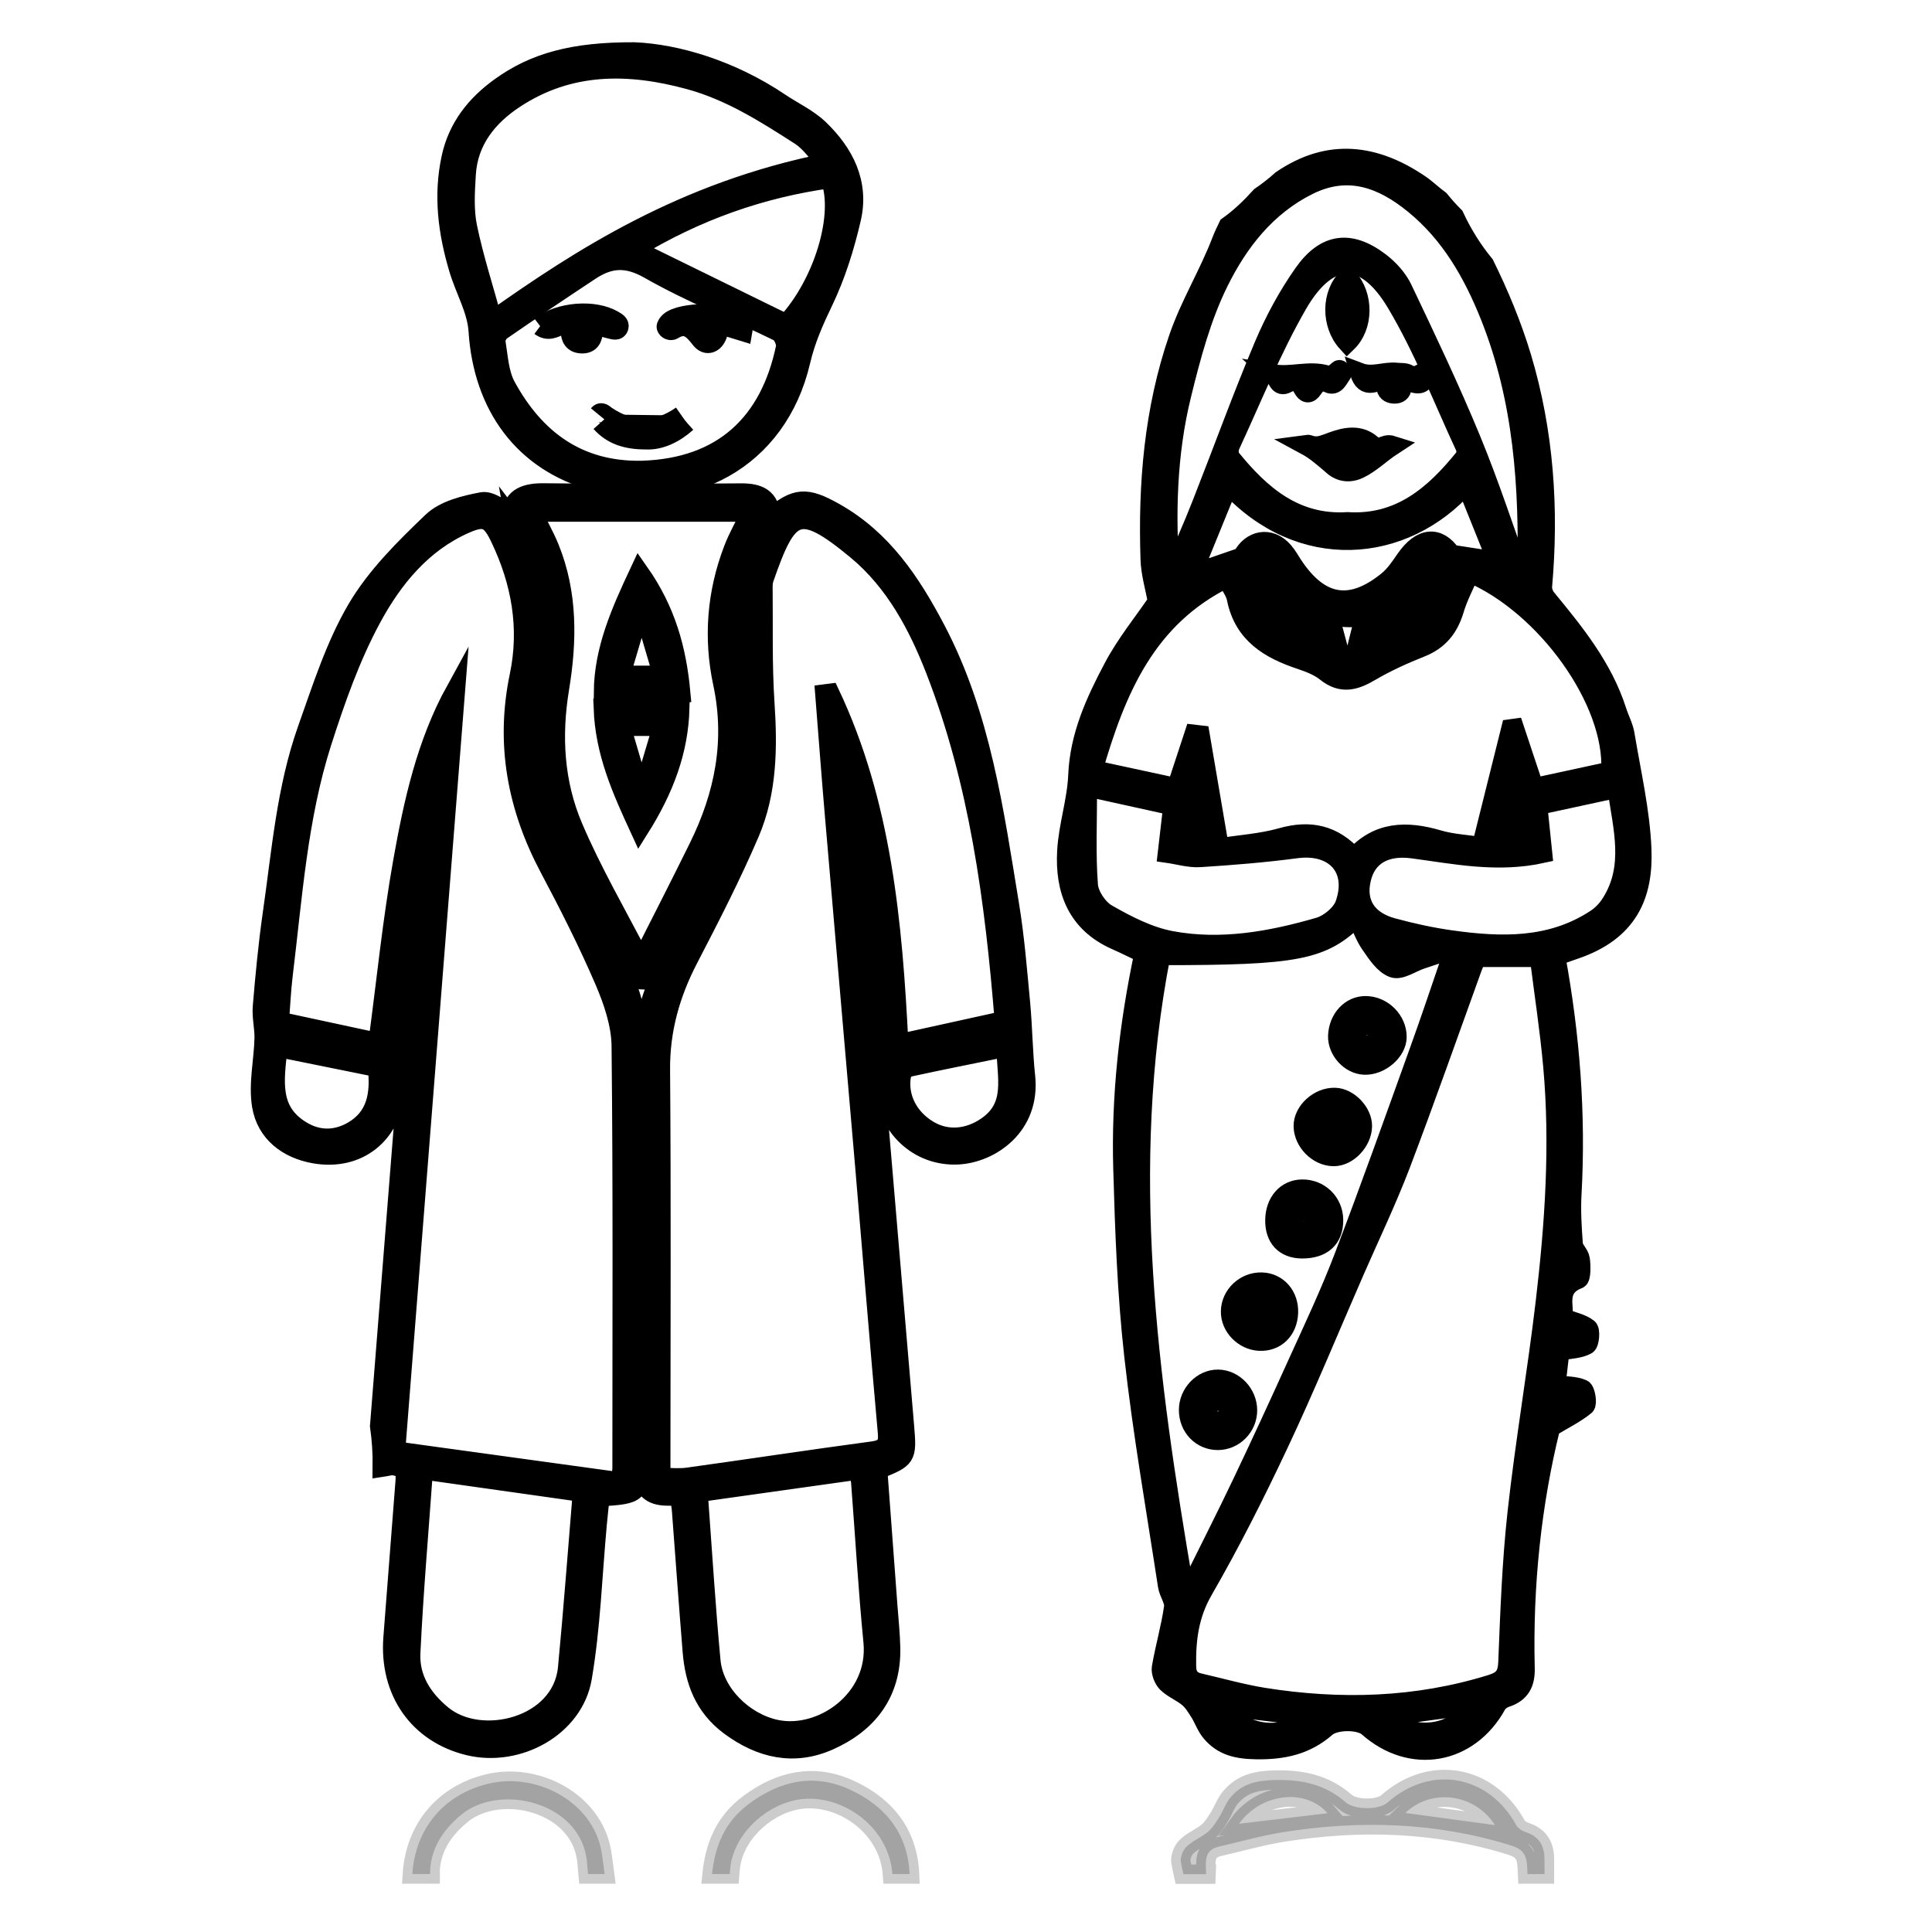 <?xml version="1.0" encoding="utf-8"?>
<!-- Generator: Adobe Illustrator 16.0.0, SVG Export Plug-In . SVG Version: 6.00 Build 0)  -->
<!DOCTYPE svg PUBLIC "-//W3C//DTD SVG 1.1//EN" "http://www.w3.org/Graphics/SVG/1.1/DTD/svg11.dtd">
<svg version="1.1" id="Layer_1" xmlns="http://www.w3.org/2000/svg" xmlns:xlink="http://www.w3.org/1999/xlink" x="0px" y="0px"
	 width="100px" height="100px" viewBox="0 0 100 100" enable-background="new 0 0 100 100" xml:space="preserve">
<g>
	<path stroke="#000000" stroke-miterlimit="10" d="M52.822,51.934c-0.16-1.693-0.295-3.399-0.57-5.081
		c-0.802-4.88-1.468-9.802-3.817-14.273c-1.278-2.427-2.755-4.66-5.23-6.054c-1.481-0.836-2.025-0.813-3.305,0.294
		c-0.021-1.062-0.645-1.31-1.56-1.302c-3.38,0.027-6.761,0.038-10.142-0.005c-0.961-0.015-1.628,0.202-1.735,1.096
		c-0.525-0.238-1.07-0.715-1.509-0.634c-0.903,0.168-1.95,0.427-2.579,1.024c-1.436,1.372-2.907,2.827-3.902,4.52
		c-1.123,1.911-1.81,4.097-2.562,6.207c-1.1,3.087-1.347,6.356-1.813,9.572c-0.23,1.595-0.379,3.205-0.516,4.812
		c-0.045,0.543,0.106,1.104,0.089,1.648c-0.03,1.164-0.313,2.36-0.126,3.479c0.236,1.396,1.336,2.234,2.719,2.48
		c2.268,0.404,4.021-1.009,4.208-3.313c0.09-1.125,0.094-2.258,0.213-3.381c0.311-2.931,0.663-5.853,1-8.774
		c0.104,0.011,0.208,0.021,0.311,0.033c-0.785,9.866-1.569,19.733-2.346,29.528c0.1,0.703,0.147,1.414,0.137,2.127
		c0.119-0.019,0.231-0.028,0.372-0.063c0.247-0.063,0.55,0.091,0.814,0.144c0,0.285,0.011,0.469-0.003,0.647
		c-0.208,2.703-0.42,5.403-0.628,8.104c-0.213,2.778,1.314,4.957,3.915,5.59c2.548,0.619,5.437-0.961,5.875-3.506
		c0.451-2.629,0.533-5.321,0.78-7.986c0.043-0.475,0.098-0.946,0.144-1.395c2.044-0.135,2.056-0.146,2.057-2.099
		c0.001-5.635,0.021-11.271-0.004-16.901c-0.014-2.738,0.348-5.527-1.001-8.27c1.245,0.798,1.554,0.693,2.091-0.479
		c0.235-0.516,0.504-1.017,0.76-1.521c0.044,0.494-0.067,0.925-0.269,1.306c-0.811,1.523-1.401,3.127-1.405,4.859
		c-0.032,7.276-0.021,14.558-0.015,21.838c0,0.827,0.41,1.212,1.231,1.229c0.207,0.004,0.419,0.002,0.674,0.002
		c0.038,0.279,0.083,0.516,0.102,0.75c0.185,2.43,0.358,4.857,0.555,7.287c0.124,1.536,0.612,2.86,1.937,3.85
		c1.608,1.195,3.335,1.572,5.138,0.771c2.005-0.89,3.232-2.449,3.193-4.771c-0.013-0.729-0.092-1.46-0.147-2.188
		c-0.175-2.36-0.352-4.725-0.525-7.063c1.493-0.605,1.526-0.607,1.389-2.232c-0.76-9.043-1.539-18.083-2.309-27.122
		c-0.098-1.168-0.188-2.337-0.284-3.505c0.305,0.668,0.469,1.346,0.573,2.033c0.546,3.607,0.771,7.239,0.954,10.882
		c0.106,2.17,1.776,3.748,3.83,3.646c1.675-0.084,3.771-1.474,3.501-4.053C52.948,54.466,52.939,53.193,52.822,51.934z
		 M28.172,31.124c0.045,1.661,0.015,3.346-0.218,4.988c-0.295,2.073,0.04,4.049,0.478,6.039c0.029,0.136,0.042,0.279,0.063,0.418
		c-0.999-2.129-1.292-4.361-0.838-6.645c0.569-2.856,0.438-5.609-0.883-8.25c-0.049-0.097-0.042-0.223-0.104-0.575
		C27.685,28.425,28.133,29.74,28.172,31.124z M18.277,58.527c-0.851,0.5-1.786,0.535-2.673-0.006c-1.658-1-1.417-2.559-1.216-4.311
		c1.802,0.364,3.483,0.705,5.149,1.042C19.694,56.654,19.473,57.823,18.277,58.527z M29.379,86.337
		c-0.294,3.052-4.475,4.082-6.488,2.433c-1.032-0.847-1.693-1.903-1.631-3.213c0.151-3.152,0.424-6.299,0.651-9.478
		c2.772,0.394,5.456,0.771,8.234,1.164C29.892,80.286,29.668,83.314,29.379,86.337z M32.154,54.143
		c0.079,7.277,0.042,14.562,0.042,21.838c0,0.146-0.029,0.291-0.074,0.727c-3.929-0.541-7.746-1.064-11.648-1.604
		c1.043-13.252,2.071-26.309,3.099-39.361c-1.514,2.755-2.178,5.781-2.719,8.813c-0.55,3.079-0.859,6.199-1.288,9.408
		c-1.622-0.352-3.299-0.708-5.107-1.1c0.064-0.814,0.099-1.625,0.197-2.426c0.494-4.042,0.762-8.134,2.013-12.038
		c0.703-2.19,1.478-4.399,2.568-6.411c1.105-2.041,2.606-3.895,4.854-4.879c1.018-0.446,1.321-0.261,1.806,0.761
		c1.08,2.268,1.498,4.637,0.982,7.106c-0.738,3.531-0.116,6.813,1.56,9.965c1.009,1.9,1.985,3.826,2.835,5.799
		C31.734,51.809,32.142,52.999,32.154,54.143z M29.885,45.975c0.089-0.04,0.18-0.08,0.27-0.12c0.649,1.244,1.302,2.485,1.952,3.729
		c-0.08,0.04-0.158,0.079-0.236,0.12C31.209,48.461,30.546,47.218,29.885,45.975z M33.188,49.753
		c-1.222-2.377-2.529-4.605-3.529-6.963c-0.961-2.265-1.108-4.68-0.699-7.163c0.402-2.436,0.444-4.911-0.52-7.275
		c-0.248-0.61-0.579-1.187-0.905-1.847h11.346c-0.317,0.654-0.677,1.277-0.93,1.939c-0.86,2.248-1.042,4.579-0.543,6.916
		c0.642,3.004,0.079,5.796-1.246,8.486C35.199,45.806,34.201,47.746,33.188,49.753z M38.567,39.958
		c0.05,1.893-0.83,3.477-1.798,5.035C37.367,43.315,37.967,41.639,38.567,39.958z M38.498,29.754v6.565
		C38.035,34.081,37.864,32.009,38.498,29.754z M40.147,89.509c-1.652-0.358-3.195-1.849-3.352-3.543
		c-0.26-2.784-0.432-5.58-0.637-8.37c-0.009-0.115,0.031-0.234,0.048-0.354c2.723-0.385,5.424-0.764,8.211-1.155
		c0.036,0.171,0.114,0.394,0.133,0.618c0.214,2.761,0.371,5.523,0.641,8.277C45.479,87.977,42.517,90.023,40.147,89.509z
		 M42.954,35.885c-0.086,0.011-0.172,0.023-0.26,0.034c0.168,2.117,0.325,4.235,0.507,6.35c0.514,6.034,1.044,12.066,1.561,18.099
		c0.391,4.579,0.757,9.159,1.169,13.735c0.062,0.652-0.081,0.906-0.762,1.002c-3.193,0.429-6.379,0.914-9.571,1.357
		c-0.414,0.061-0.843,0.012-1.396,0.012v-1.078c0-6.67,0.035-13.336-0.019-20.004c-0.019-2.078,0.509-3.943,1.453-5.765
		c1.112-2.141,2.217-4.293,3.167-6.507c0.914-2.135,0.939-4.42,0.786-6.725c-0.132-1.996-0.076-4.003-0.097-6.007
		c-0.001-0.151,0.013-0.31,0.062-0.451c1.224-3.532,1.77-3.965,4.789-1.464c1.974,1.638,3.169,3.889,4.07,6.203
		c2.253,5.793,3.065,11.903,3.569,18.149c-1.808,0.396-3.563,0.781-5.463,1.203C46.204,47.74,45.646,41.59,42.954,35.885z
		 M51.063,58.311c-0.937,0.64-2.045,0.75-2.993,0.188c-1.047-0.62-1.602-1.701-1.418-2.815c0.029-0.166,0.197-0.399,0.341-0.436
		c1.649-0.359,3.307-0.688,5.083-1.05C52.09,55.771,52.598,57.261,51.063,58.311z"/>
	<path stroke="#000000" stroke-miterlimit="10" d="M83.691,36.802c-0.721-2.255-2.176-4.044-3.646-5.833
		c-0.132-0.161-0.229-0.427-0.207-0.631c0.354-4.012,0.08-7.979-1.072-11.834c-0.494-1.647-1.164-3.261-1.928-4.812
		c-0.627-0.762-1.146-1.601-1.563-2.497c-0.269-0.269-0.521-0.551-0.76-0.845c-0.367-0.268-0.668-0.57-1.014-0.805
		c-2.345-1.595-4.727-1.895-7.167-0.23c-0.338,0.307-0.704,0.589-1.087,0.853c-0.505,0.559-1.048,1.085-1.678,1.533
		c-0.123,0.254-0.246,0.509-0.346,0.771c-0.656,1.715-1.641,3.31-2.232,5.043c-1.271,3.695-1.588,7.548-1.458,11.437
		c0.024,0.725,0.243,1.444,0.378,2.188c-0.732,1.076-1.645,2.192-2.301,3.441c-0.916,1.73-1.736,3.509-1.82,5.555
		c-0.055,1.31-0.497,2.601-0.572,3.911c-0.115,2.021,0.521,3.725,2.539,4.619c0.469,0.209,0.932,0.439,1.453,0.688
		c-0.785,3.703-1.197,7.416-1.088,11.164c0.092,3.227,0.209,6.457,0.568,9.658c0.442,3.984,1.14,7.939,1.744,11.905
		c0.058,0.38,0.366,0.762,0.315,1.108c-0.149,1.049-0.452,2.076-0.632,3.123c-0.041,0.248,0.104,0.617,0.285,0.795
		c0.32,0.31,0.768,0.479,1.109,0.767c0.238,0.198,0.41,0.485,0.582,0.755c0.207,0.33,0.334,0.721,0.58,1.018
		c0.608,0.732,1.366,0.898,2.358,0.914c1.397,0.022,2.573-0.24,3.61-1.149c0.457-0.402,1.724-0.411,2.168-0.021
		c2.229,1.978,5.222,1.45,6.662-1.158c0.09-0.162,0.297-0.307,0.479-0.363c0.753-0.249,1.009-0.751,0.988-1.528
		c-0.108-4.312,0.351-8.563,1.322-12.468c0.698-0.418,1.295-0.711,1.793-1.12c0.12-0.103,0.017-0.789-0.142-0.854
		c-0.396-0.176-0.879-0.152-1.378-0.213c0.064-0.576,0.146-1.281,0.202-1.762c0.559-0.105,1.028-0.109,1.393-0.313
		c0.15-0.082,0.207-0.754,0.069-0.859c-0.328-0.259-0.794-0.342-1.299-0.533c0.107-0.584-0.389-1.557,0.8-2.013
		c0.147-0.058,0.141-0.683,0.092-1.028c-0.037-0.271-0.34-0.511-0.36-0.773c-0.066-0.867-0.119-1.743-0.07-2.611
		c0.229-4.121-0.088-8.205-0.84-12.297c0.352-0.124,0.658-0.238,0.969-0.343c2.791-0.938,3.588-2.818,3.49-5.213
		c-0.082-1.957-0.535-3.899-0.859-5.843C84.061,37.649,83.83,37.235,83.691,36.802z M61.158,20.44
		c0.49-1.998,1.029-4.037,1.936-5.864c1.02-2.055,2.451-3.905,4.624-4.985c2.075-1.033,3.857-0.337,5.472,0.979
		c1.875,1.529,3.035,3.549,3.933,5.793c1.729,4.342,2.021,8.854,1.913,13.436c-0.098,0.028-0.188,0.056-0.283,0.083
		c-0.867-2.388-1.646-4.807-2.617-7.153c-1.086-2.632-2.313-5.208-3.535-7.777c-0.25-0.527-0.695-1.019-1.162-1.377
		c-1.535-1.174-2.834-1.03-3.965,0.571c-0.813,1.154-1.502,2.427-2.054,3.73c-1.13,2.684-2.123,5.426-3.19,8.138
		c-0.504,1.288-1.059,2.56-1.664,3.82C60.333,26.663,60.4,23.515,61.158,20.44z M70.438,32.693c-0.158,0.642-0.299,1.2-0.438,1.76
		c-0.163,0.005-0.329,0.009-0.495,0.012c-0.147-0.556-0.294-1.108-0.479-1.803c-1.271-0.25-2.295-1.171-3.2-2.252
		c-0.192-0.231-0.407-0.465-0.523-0.739c-0.069-0.174,0.021-0.42,0.037-0.633c0.171,0.09,0.384,0.142,0.511,0.273
		c0.571,0.605,1.057,1.326,1.701,1.834c1.896,1.484,4.473,0.882,5.7-1.235c0.21-0.364,0.537-0.656,0.813-0.983
		c0.078,0.074,0.158,0.146,0.235,0.222C74.041,30.488,72.495,31.881,70.438,32.693z M74.291,31.211
		c-0.218,1.024-1.162,1.791-2.301,1.944C72.721,32.539,73.482,31.895,74.291,31.211z M67.448,33.144
		c-0.83-0.505-2.132-0.487-2.271-1.938C65.975,31.885,66.71,32.515,67.448,33.144z M72.736,28.966
		c-0.271,0.393-0.549,0.808-0.916,1.103c-1.924,1.563-3.528,1.272-4.914-0.846c-0.148-0.229-0.282-0.47-0.461-0.677
		c-0.709-0.835-1.717-0.589-2.148,0.282c-0.965,0.333-1.729,0.597-2.604,0.898c0.644-1.578,1.261-3.094,1.892-4.642
		c3.685,4.03,9.046,3.662,12.306-0.02c0.555,1.377,1.088,2.708,1.607,3.998c-0.76-0.116-1.426-0.219-2.382-0.368
		C74.465,27.74,73.566,27.751,72.736,28.966z M63.682,23.046c1.135-2.448,2.144-4.975,3.485-7.303
		c1.58-2.735,3.478-2.778,5.097-0.067c1.406,2.356,2.409,4.954,3.569,7.453c0.074,0.153,0.062,0.441-0.041,0.568
		c-1.558,1.933-3.339,3.474-6.04,3.311c-2.71,0.167-4.492-1.378-6.052-3.304C63.588,23.565,63.596,23.229,63.682,23.046z
		 M63.477,29.926c0.188,0.359,0.445,0.683,0.521,1.045c0.373,1.859,1.721,2.647,3.342,3.184c0.457,0.153,0.937,0.341,1.306,0.639
		c0.807,0.643,1.496,0.432,2.291-0.037c0.83-0.487,1.721-0.889,2.615-1.244c0.928-0.369,1.438-1.016,1.721-1.948
		c0.197-0.662,0.526-1.283,0.801-1.919c3.947,1.675,7.506,6.644,7.304,10.265c-1.302,0.282-2.624,0.569-3.972,0.859
		c-0.358-1.08-0.688-2.074-1.02-3.068c-0.063,0.009-0.123,0.019-0.186,0.027c-0.497,1.989-0.993,3.978-1.521,6.096
		c-0.769-0.119-1.529-0.154-2.238-0.363c-1.639-0.481-3.131-0.452-4.35,0.925c-1.08-1.207-2.295-1.451-3.771-1.032
		c-1.036,0.293-2.137,0.36-3.209,0.529c-0.346-2.034-0.67-3.939-0.995-5.843c-0.103-0.013-0.204-0.027-0.31-0.038
		c-0.285,0.875-0.574,1.751-0.912,2.77c-1.388-0.3-2.791-0.604-4.319-0.933C57.771,35.714,59.318,31.97,63.477,29.926z
		 M78.857,43.432c-0.36,0.019-0.678,0.034-1.146,0.06c0.211-0.866,0.396-1.624,0.581-2.381c0.095-0.001,0.187-0.004,0.272-0.007
		C78.662,41.851,78.755,42.599,78.857,43.432z M61.471,43.415c0.053-0.696,0.104-1.369,0.17-2.27
		C62.141,42.484,62.073,43.255,61.471,43.415z M57.297,47.297c-0.465-0.268-0.926-0.953-0.967-1.482
		c-0.123-1.613-0.045-3.242-0.045-5.083c1.646,0.363,3.001,0.663,4.424,0.975c-0.096,0.818-0.184,1.563-0.286,2.455
		c0.583,0.083,1.142,0.257,1.688,0.222c1.666-0.105,3.337-0.241,4.992-0.46c1.973-0.261,3.17,1.02,2.502,2.892
		c-0.18,0.495-0.808,1.014-1.33,1.167c-2.496,0.724-5.069,1.188-7.656,0.705C59.46,48.471,58.335,47.891,57.297,47.297z
		 M60.08,49.457c7.081,0,8.389-0.247,10.148-2.012c0.25,0.524,0.414,1.019,0.703,1.43c0.326,0.468,0.694,1.05,1.178,1.227
		c0.375,0.138,0.947-0.271,1.436-0.438c0.46-0.155,0.923-0.309,1.387-0.463c0.072,0.096,0.147,0.189,0.221,0.285
		c-0.557,1.624-1.098,3.252-1.682,4.866c-1.291,3.592-2.572,7.188-3.934,10.756c-0.715,1.869-1.575,3.687-2.403,5.512
		c-0.938,2.072-1.888,4.135-2.866,6.186c-0.859,1.803-1.765,3.579-2.649,5.366l-0.343-0.017
		C59.419,71.309,57.945,60.448,60.08,49.457z M63.13,88.291c1.55,0.184,3.065,0.363,4.582,0.544
		C66.587,90.143,64.281,89.887,63.13,88.291z M71.746,88.85c1.55-0.211,3.072-0.418,4.629-0.629
		C75.354,89.85,73.082,90.152,71.746,88.85z M79.988,67.383c-0.43,3.648-1.059,7.271-1.461,10.924
		c-0.283,2.563-0.373,5.146-0.477,7.721c-0.025,0.675-0.229,0.947-0.854,1.146c-3.885,1.207-7.834,1.313-11.816,0.679
		c-1.105-0.182-2.188-0.488-3.279-0.74c-0.479-0.106-0.686-0.366-0.688-0.896c-0.021-1.377,0.137-2.635,0.861-3.896
		c1.424-2.471,2.709-5.021,3.924-7.604c1.381-2.934,2.613-5.934,3.908-8.905c0.803-1.836,1.67-3.646,2.388-5.52
		c1.282-3.375,2.478-6.784,3.707-10.181c0.063-0.168,0.135-0.332,0.225-0.557h3.255c0.232,1.849,0.523,3.733,0.694,5.626
		C80.742,59.26,80.466,63.33,79.988,67.383z M83.382,46.755c-0.198,0.316-0.485,0.616-0.798,0.818
		c-2.322,1.517-4.896,1.442-7.486,1.077c-1.02-0.143-2.033-0.365-3.022-0.635c-1.341-0.365-1.899-1.292-1.618-2.507
		c0.279-1.233,1.266-1.762,2.659-1.577c2.185,0.29,4.375,0.759,6.728,0.239c-0.087-0.843-0.162-1.59-0.256-2.483
		c1.354-0.292,2.691-0.583,4.107-0.889C84.004,42.902,84.574,44.876,83.382,46.755z"/>
	<path stroke="#000000" stroke-miterlimit="10" d="M32.829,2.687c2.184,0.091,4.999,0.917,7.536,2.625
		c0.679,0.458,1.452,0.811,2.033,1.368c1.304,1.251,2.095,2.799,1.665,4.642c-0.339,1.463-0.796,2.932-1.444,4.28
		c-0.486,1.012-0.917,1.982-1.176,3.09c-1.189,5.116-5.815,7.533-10.68,6.211c-3.665-0.994-5.766-3.893-6.013-7.785
		c-0.069-1.081-0.689-2.122-1.008-3.193c-0.563-1.886-0.817-3.789-0.391-5.757c0.344-1.586,1.276-2.745,2.532-3.653
		C27.657,3.234,29.655,2.675,32.829,2.687z M42.798,8.425c-0.531-0.552-0.878-1.077-1.36-1.39c-1.814-1.168-3.636-2.326-5.75-2.904
		c-3.146-0.858-6.215-0.887-9.045,0.977c-1.388,0.913-2.408,2.163-2.514,3.919c-0.054,0.906-0.114,1.848,0.067,2.725
		c0.332,1.602,0.841,3.169,1.299,4.836C30.064,13.355,35.363,9.919,42.798,8.425z M33.221,24.348
		c4.205-0.129,6.629-2.465,7.439-6.369c0.05-0.241-0.155-0.702-0.366-0.806c-2.226-1.091-4.547-2.009-6.693-3.232
		c-1.171-0.667-2.061-0.586-3.056,0.072c-1.543,1.02-3.08,2.052-4.603,3.104c-0.159,0.109-0.306,0.406-0.276,0.587
		c0.128,0.773,0.166,1.624,0.527,2.288C27.694,22.746,29.935,24.41,33.221,24.348z M40.694,16.761
		c1.927-2.07,2.993-5.633,2.278-7.52c-3.581,0.499-6.924,1.668-10.18,3.646C35.51,14.22,38.085,15.482,40.694,16.761z"/>
	<path stroke="#000000" stroke-miterlimit="10" d="M61.471,43.415c0.053-0.696,0.104-1.369,0.17-2.27"/>
	<path stroke="#000000" stroke-miterlimit="10" d="M33.084,29.622c1.382,1.967,1.942,3.976,2.149,6.219c-1.337,0-2.615,0-3.999,0
		C31.252,33.639,32.106,31.71,33.084,29.622z M33.369,31.779c-0.101-0.013-0.201-0.027-0.3-0.041
		c-0.313,1.055-0.625,2.109-0.952,3.216c0.786,0,1.41,0,2.188,0C33.975,33.834,33.672,32.807,33.369,31.779z"/>
	<path stroke="#000000" stroke-miterlimit="10" d="M31.226,36.659c1.359,0,2.62,0,3.962,0c-0.06,2.21-0.811,4.195-2.088,6.225
		C32.154,40.831,31.31,38.932,31.226,36.659z M33.031,40.626c0.115,0.01,0.231,0.02,0.346,0.029c0.295-0.99,0.591-1.979,0.912-3.061
		c-0.788,0-1.403,0-2.149,0C32.457,38.673,32.746,39.65,33.031,40.626z"/>
	<path stroke="#000000" stroke-miterlimit="10" d="M67.387,64.639c-0.9-0.008-1.42-0.563-1.4-1.509
		c0.02-0.923,0.592-1.569,1.404-1.582c0.904-0.013,1.623,0.683,1.635,1.588C69.039,64.105,68.449,64.646,67.387,64.639z
		 M67.454,64.002c0.31-0.398,0.662-0.678,0.614-0.838c-0.08-0.271-0.414-0.469-0.639-0.695c-0.176,0.239-0.438,0.461-0.49,0.723
		C66.909,63.368,67.186,63.602,67.454,64.002z"/>
	<path stroke="#000000" stroke-miterlimit="10" d="M63.046,71.389c0.817,0.008,1.521,0.744,1.526,1.598
		c0.008,0.854-0.695,1.568-1.538,1.568c-0.854,0-1.517-0.688-1.515-1.576C61.521,72.12,62.232,71.381,63.046,71.389z M63.029,73.934
		c0.301-0.461,0.604-0.726,0.578-0.947c-0.028-0.238-0.364-0.445-0.563-0.668c-0.202,0.225-0.526,0.43-0.562,0.675
		C62.451,73.212,62.745,73.473,63.029,73.934z"/>
	<path stroke="#000000" stroke-miterlimit="10" d="M70.693,52.055c0.877,0.01,1.625,0.764,1.617,1.629
		c-0.011,0.737-0.865,1.474-1.686,1.444c-0.744-0.026-1.413-0.761-1.384-1.519C69.279,52.723,69.908,52.046,70.693,52.055z
		 M70.741,52.747c-0.261,0.388-0.55,0.629-0.535,0.849c0.015,0.215,0.345,0.573,0.524,0.567c0.222-0.009,0.611-0.337,0.604-0.513
		C71.325,53.393,71.025,53.146,70.741,52.747z"/>
	<path stroke="#000000" stroke-miterlimit="10" d="M70.518,58.299c-0.017,0.786-0.748,1.563-1.479,1.563
		c-0.809,0.007-1.568-0.752-1.583-1.564c-0.013-0.773,0.806-1.521,1.64-1.496C69.809,56.82,70.532,57.587,70.518,58.299z
		 M69.016,57.52c-0.269,0.336-0.605,0.586-0.574,0.758c0.054,0.25,0.373,0.443,0.578,0.66c0.188-0.207,0.508-0.397,0.528-0.621
		C69.563,58.107,69.268,57.872,69.016,57.52z"/>
	<path stroke="#000000" stroke-miterlimit="10" d="M65.305,66.361c0.827,0.021,1.424,0.709,1.387,1.593
		c-0.039,0.901-0.656,1.508-1.51,1.465c-0.813-0.042-1.504-0.752-1.49-1.543C63.703,67.031,64.447,66.334,65.305,66.361z
		 M65.844,68.046c0.072-0.139,0.146-0.276,0.219-0.415c-0.263-0.117-0.553-0.367-0.783-0.318c-0.246,0.053-0.438,0.377-0.653,0.584
		c0.194,0.194,0.367,0.502,0.601,0.556C65.389,68.486,65.633,68.193,65.844,68.046z"/>
	<path stroke="#000000" stroke-miterlimit="10" d="M69.727,17.731c-0.854-0.933-0.84-2.547,0.033-3.355
		C70.607,15.296,70.593,16.894,69.727,17.731z"/>
</g>
<path stroke="#000000" stroke-miterlimit="10" d="M38.441,17.156c-0.418-0.128-0.791-0.244-1.167-0.36
	c-0.176,0.139-0.073,0.345-0.129,0.511c-0.158,0.478-0.573,0.64-0.877,0.255c-0.399-0.508-0.748-0.913-1.438-0.482
	c-0.11,0.067-0.303-0.005-0.342-0.149c-0.02-0.076,0.082-0.209,0.16-0.281c0.61-0.549,3.071-0.544,3.67,0
	C38.452,16.771,38.484,16.913,38.441,17.156z"/>
<path stroke="#000000" stroke-miterlimit="10" d="M27.959,16.882c1.011-0.766,2.819-0.897,3.814-0.3
	c0.145,0.087,0.313,0.176,0.257,0.359c-0.065,0.205-0.264,0.132-0.412,0.099c-0.178-0.042-0.363-0.088-0.526-0.166
	c-0.271-0.126-0.364-0.041-0.38,0.238c-0.02,0.379-0.141,0.697-0.604,0.682c-0.44-0.016-0.583-0.292-0.592-0.693
	c-0.008-0.417-0.258-0.353-0.525-0.246C28.675,16.982,28.364,17.183,27.959,16.882"/>
<path stroke="#000000" stroke-miterlimit="10" d="M35.55,21.874c-0.646,0.577-1.387,0.926-2.108,0.89
	c-1.018,0.002-1.768-0.244-2.348-0.893"/>
<path stroke="#000000" stroke-miterlimit="10" d="M30.972,21.45c0.154-0.188,0.302-0.003,0.419,0.076
	c1.302,0.869,2.592,0.885,3.885-0.02"/>
<path stroke="#000000" stroke-miterlimit="10" d="M67.561,23.032c0.063-0.008,0.133-0.042,0.186-0.021
	c0.438,0.178,0.777,0.001,1.214-0.156c0.615-0.223,1.396-0.419,2.034,0.147c0.168,0.15,0.34,0.172,0.539,0.113
	c0.146-0.042,0.283-0.143,0.554-0.056c-0.632,0.412-1.116,0.911-1.729,1.209c-0.467,0.229-0.965,0.195-1.364-0.16
	C68.543,23.72,68.109,23.327,67.561,23.032z"/>
<path stroke="#000000" stroke-miterlimit="10" d="M73.855,19.163c-0.111,0.679-0.277,0.804-0.813,0.629
	c-0.274-0.09-0.491-0.188-0.485,0.278c0.004,0.206-0.158,0.325-0.367,0.322c-0.209-0.001-0.391-0.068-0.446-0.305
	c-0.034-0.127-0.028-0.265-0.042-0.419c-0.458,0.006-1.049,0.563-1.333-0.391c0.676,0.256,1.293-0.074,1.93-0.002
	c0.208,0.024,0.429-0.011,0.612,0.098C73.262,19.583,73.52,19.334,73.855,19.163z"/>
<path stroke="#000000" stroke-miterlimit="10" d="M65.908,19.355c0.928,0.162,1.857-0.22,2.777,0.058
	c0.209,0.064,0.364-0.058,0.521-0.191c0.053-0.044,0.114-0.15,0.192-0.038c0.033,0.049,0.078,0.151,0.055,0.178
	c-0.184,0.231-0.313,0.646-0.684,0.476c-0.396-0.184-0.608-0.019-0.813,0.287c-0.196,0.301-0.376,0.25-0.526-0.033
	c-0.199-0.37-0.455-0.45-0.813-0.253C66.163,20.092,66.137,19.561,65.908,19.355z"/>
<g>
	<path opacity="0.2" stroke="#000000" stroke-miterlimit="10" enable-background="new    " d="M37.772,97
		c0.008-0.093,0.014-0.186,0.022-0.277c0.157-1.695,1.7-3.186,3.352-3.543c2.178-0.474,4.849,1.221,5.045,3.82h0.889
		c-0.092-2.117-1.278-3.566-3.174-4.408c-1.803-0.801-3.53-0.424-5.138,0.771c-1.263,0.941-1.761,2.191-1.913,3.637H37.772z"/>
	<path opacity="0.2" stroke="#000000" stroke-miterlimit="10" enable-background="new    " d="M22.263,97
		c-0.012-1.247,0.631-2.266,1.628-3.082c2.013-1.648,6.194-0.619,6.488,2.434c0.021,0.215,0.037,0.434,0.057,0.648h0.859
		c-0.052-0.389-0.097-0.779-0.163-1.166c-0.438-2.545-3.327-4.125-5.875-3.506c-2.306,0.563-3.761,2.339-3.915,4.672H22.263z"/>
	<path opacity="0.2" stroke="#000000" stroke-miterlimit="10" enable-background="new    " d="M62.426,97
		c-0.004-0.176-0.016-0.348-0.013-0.527c0.003-0.527,0.21-0.787,0.688-0.895c1.092-0.252,2.174-0.561,3.278-0.74
		c3.981-0.635,7.933-0.529,11.815,0.678c0.627,0.197,0.828,0.471,0.854,1.146c0.005,0.112,0.009,0.228,0.015,0.34h0.885
		c0.003-0.218-0.012-0.435-0.006-0.651c0.021-0.776-0.234-1.279-0.987-1.527c-0.183-0.059-0.39-0.201-0.479-0.363
		c-1.439-2.609-4.434-3.136-6.662-1.158c-0.443,0.391-1.711,0.381-2.168-0.021c-1.037-0.909-2.213-1.172-3.609-1.149
		c-0.992,0.017-1.75,0.183-2.357,0.914c-0.246,0.297-0.373,0.688-0.58,1.019c-0.173,0.27-0.345,0.557-0.582,0.754
		c-0.344,0.289-0.789,0.457-1.109,0.768c-0.184,0.178-0.327,0.547-0.286,0.795c0.036,0.21,0.087,0.417,0.131,0.625h1.173V97z
		 M77.375,94.467c-1.557-0.211-3.079-0.418-4.629-0.629C74.082,92.535,76.354,92.838,77.375,94.467z M68.712,93.854
		c-1.517,0.181-3.032,0.359-4.582,0.543C65.281,92.801,67.587,92.545,68.712,93.854z"/>
</g>
</svg>
